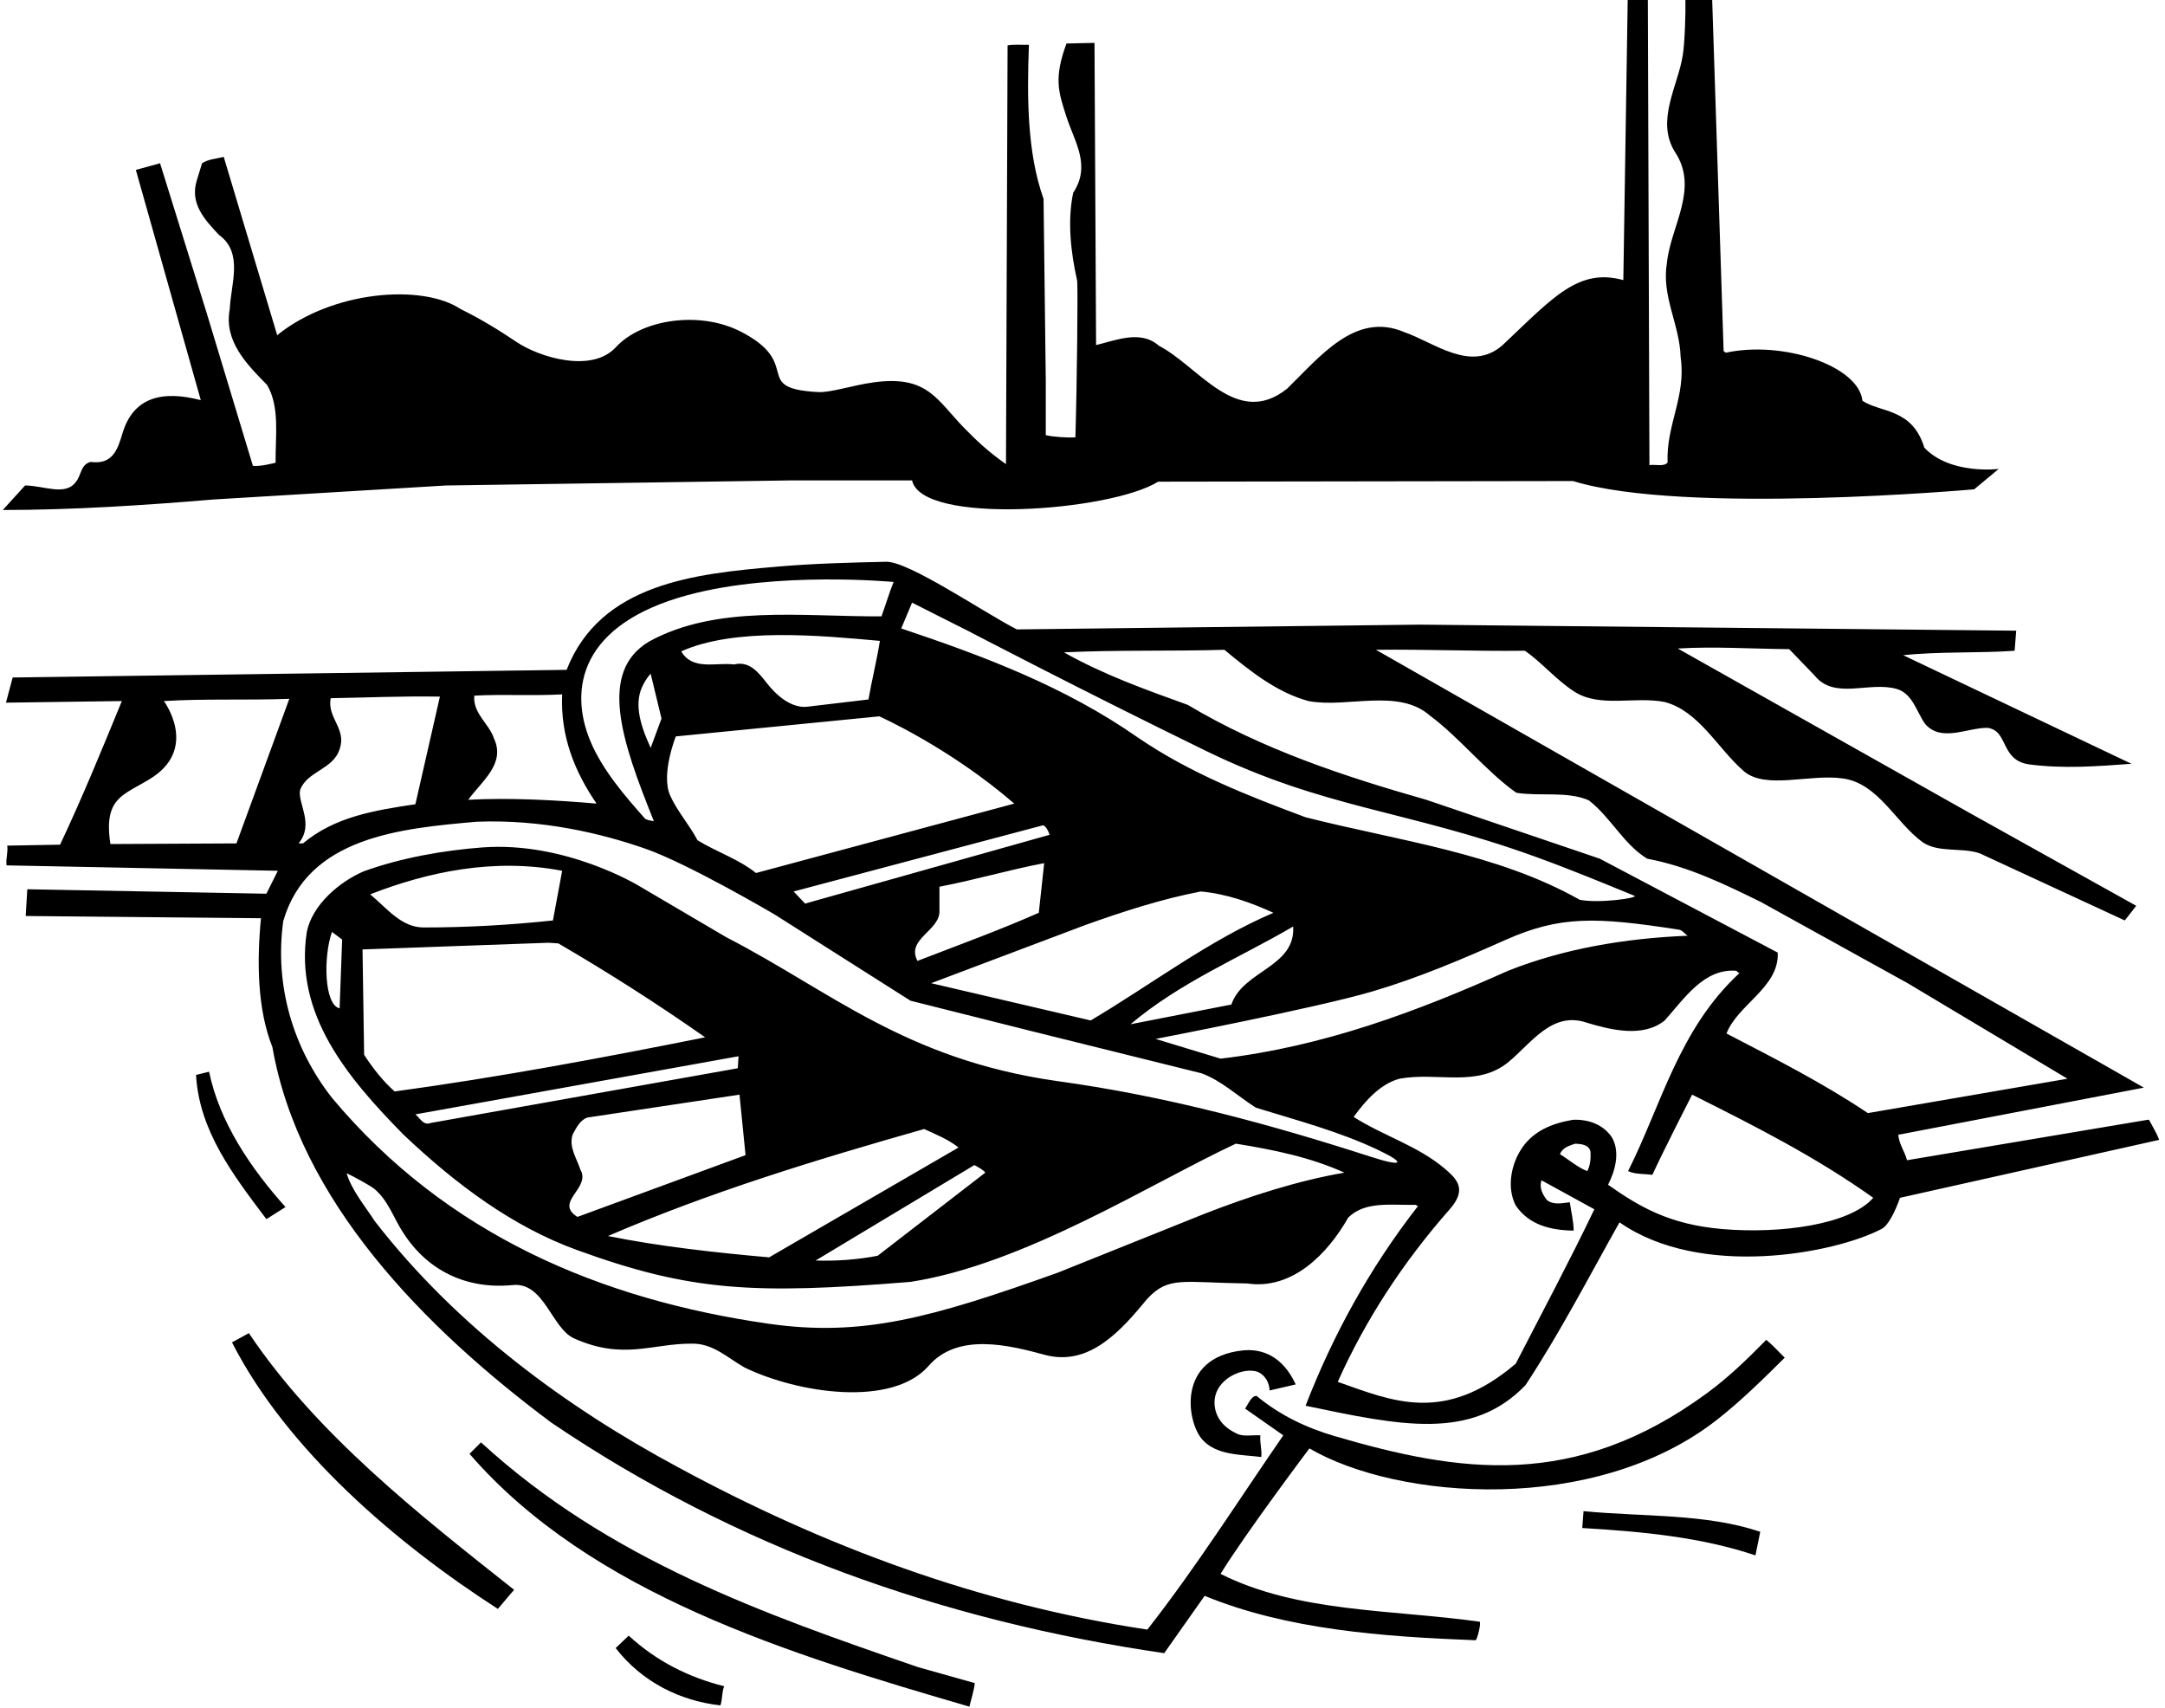 <?xml version="1.0" encoding="UTF-8"?>
<svg xmlns="http://www.w3.org/2000/svg" xmlns:xlink="http://www.w3.org/1999/xlink" width="544pt" height="429pt" viewBox="0 0 544 429" version="1.1">
<g id="surface1">
<path style=" stroke:none;fill-rule:nonzero;fill:rgb(0%,0%,0%);fill-opacity:1;" d="M 71.734 303.25 C 63 293.5 55.172 281.969 52.535 269.25 L 49.254 270.051 C 50.055 284.211 58.695 295.328 66.934 306.289 L 71.734 303.25 "/>
<path style=" stroke:none;fill-rule:nonzero;fill:rgb(0%,0%,0%);fill-opacity:1;" d="M 62.535 334.93 L 58.293 337.25 C 72.133 364.371 99.734 387.891 125.094 404.211 L 129.176 399.41 C 105.414 380.609 79.574 360.371 62.535 334.93 "/>
<path style=" stroke:none;fill-rule:nonzero;fill:rgb(0%,0%,0%);fill-opacity:1;" d="M 154.695 414.051 C 161.336 422.609 170.934 427.332 181.016 428.449 C 181.574 426.93 181.336 425.09 181.973 423.648 C 173.094 421.41 165.016 417.41 157.973 410.93 L 154.695 414.051 "/>
<path style=" stroke:none;fill-rule:nonzero;fill:rgb(0%,0%,0%);fill-opacity:1;" d="M 397.574 383.891 C 412.691 384.77 427.574 386.211 441.094 390.77 L 442.293 384.848 C 428.691 380.211 412.613 381.09 397.895 379.652 L 397.574 383.891 "/>
<path style=" stroke:none;fill-rule:nonzero;fill:rgb(0%,0%,0%);fill-opacity:1;" d="M 120.855 362.371 L 117.973 365.25 C 148.5 400.5 198.613 415.652 243.574 428.77 C 244.055 426.852 244.773 424.531 244.934 422.852 L 230.695 418.848 C 191.812 405.488 152.934 391.809 120.855 362.371 "/>
<path style=" stroke:none;fill-rule:nonzero;fill:rgb(0%,0%,0%);fill-opacity:1;" d="M 112.055 121.969 L 199.176 120.691 L 229.176 120.691 C 231.598 132.012 279 128.5 291.016 121.012 L 395.254 120.852 C 423.098 129.461 496.055 122.93 496.055 122.93 L 502.215 117.812 C 502.215 117.812 490.051 119.359 483.527 112.473 C 480.5 102.5 472.543 103.734 467.977 100.691 C 467.047 91.895 448 85.5 433.652 88.609 L 433.094 88.211 L 430.215 -0.27 L 423.492 -0.109 C 423.574 3.328 423.336 10.609 422.855 13.73 C 421.652 21.648 415.895 30.371 420.934 38.289 C 426.934 47.41 419.812 56.852 418.855 65.969 C 417.414 74.449 422.055 81.41 422.293 89.73 C 423.734 99.57 418.613 106.77 419.016 116.211 C 418.055 117.328 415.973 116.609 414.453 116.852 L 414.055 -0.27 C 412.453 -0.43 410.438 -0.453 409 -0.375 L 407.895 70.371 C 396.562 67.246 390.211 74.781 377.574 86.691 C 369.574 93.73 360.453 86.051 352.773 83.41 C 340.531 78.211 331.574 89.73 323.414 97.648 C 310.773 107.73 301.254 92.051 291.176 86.852 C 286.613 82.77 280.215 85.57 275.414 86.691 L 275.016 10.77 L 267.973 10.93 C 264.777 19.652 265.922 23.016 267.965 29.332 C 270.055 35.789 274.188 41.539 269.652 48.449 C 268.191 55.555 269.031 63.262 270.645 70.469 C 270.887 71.539 270.613 96.852 270.215 109.891 C 268.133 109.969 264.934 109.812 262.773 109.328 L 262.773 95.73 L 262.215 49.969 C 258.055 38.289 258.055 24.371 258.535 11.25 C 256.773 11.328 254.855 11.09 253.176 11.41 L 252.773 116.609 C 248.48 113.594 245.621 110.938 242.383 107.637 C 235.375 100.488 233.164 94.211 219.574 96.055 C 214.039 96.805 208.801 98.684 205.5 98.5 C 188.539 97.551 202.082 91.484 186.105 83.297 C 175.832 78.035 161.246 80.168 154.75 87.23 C 148.656 93.852 135.457 89.711 129.867 85.961 C 125.273 82.879 120.602 80.02 115.734 77.648 C 106.133 71.25 83.5 73 69.652 84.211 L 56.215 39.41 C 54.375 39.891 52.375 39.969 50.773 41.012 L 49.492 45.172 C 47.578 51.09 51.414 55.172 55.016 59.012 C 61.254 63.488 57.973 71.488 57.734 77.648 C 56.215 85.648 61.895 91.41 67.094 96.691 C 70.375 102.211 69.168 109.609 69.25 116.25 C 69.25 116.25 65.172 117.328 63.492 117.012 L 63.492 116.852 L 51.973 78.77 L 40.219 41.012 L 34.137 42.691 L 50.453 100.531 C 40.75 98 33.5 99.789 30.785 108.836 C 29.559 112.93 28.34 116.781 22.777 116.051 C 20.219 116.691 20.457 119.41 19.098 121.012 C 16.5 124.75 10.938 121.969 6.301 121.969 L 0.699 128.129 C 18.219 128.129 36.539 126.93 53.652 125.488 L 112.055 121.969 "/>
<path style=" stroke:none;fill-rule:nonzero;fill:rgb(0%,0%,0%);fill-opacity:1;" d="M 316.133 344.691 C 317.973 345.57 318.934 347.41 319.016 349.332 L 325.574 347.809 C 322.312 340.727 317.109 338.742 312.227 339.277 C 295.461 341.109 298.262 357.391 302.102 361.66 C 305.707 365.672 311.656 365.391 316.934 366.051 C 317.094 363.891 316.531 362.77 316.691 360.609 C 314.613 360.449 312.293 361.09 310.531 360.051 C 306.621 358.18 305.133 355.152 305.176 352.25 C 305.258 346.34 312.535 343.289 316.133 344.691 "/>
<path style=" stroke:none;fill-rule:nonzero;fill:rgb(0%,0%,0%);fill-opacity:1;" d="M 539.977 281.328 L 539.652 281.328 L 479.176 291.488 C 478.613 289.25 477.016 287.172 477.016 285.012 L 477.414 285.012 L 538.691 273.25 L 345.734 163.25 C 358.293 163.09 370.293 163.648 383.176 163.488 C 387.414 166.449 391.094 170.852 395.414 173.648 C 401.895 177.969 410.691 174.852 418.293 176.371 C 426.855 178.609 431.574 187.969 438.055 193.648 C 443.5 198.5 454.691 194.371 463.016 195.57 C 471.977 196.77 476.293 206.691 483.176 211.648 C 487.176 214.289 492.855 212.852 497.414 214.371 L 533.895 231.25 L 536.773 227.57 L 494.855 204.211 L 421.574 162.93 C 430.613 162.371 440.453 163.012 449.574 163.09 L 455.895 169.648 C 460.934 175.969 469.574 171.09 476.613 173.09 C 480.613 174.289 481.574 178.852 483.734 181.891 C 487.812 186.531 494.215 182.852 499.336 182.852 C 504.75 183.5 502.5 191 509.895 192.051 C 518.691 193.172 526.773 192.531 535.574 191.891 L 478.215 164.609 C 487.254 163.648 497.492 164.129 506.215 163.488 L 506.613 158.449 L 356.855 156.93 L 255.492 158.129 C 247.094 153.812 228.336 141 222.664 141.133 C 213.41 141.352 204.195 141.57 195.176 142.371 C 174.773 144.129 150.855 146.531 142.375 168.289 L 3.18 170.211 L 1.5 176.531 L 30.617 176.129 C 25.656 188.211 20.617 200.531 15.098 212.211 L 1.82 212.449 C 2.059 214.211 1.418 215.648 1.656 217.41 L 69.812 218.77 C 68.855 220.688 67.895 222.609 66.934 224.531 L 6.859 223.41 L 6.457 230.129 L 65.574 230.688 C 64.535 241.328 64.613 253.488 68.453 263.09 C 75.172 301.57 106.453 333.488 138.535 357.41 C 184.855 388.77 236.613 407.168 292.531 415.332 L 302.691 400.93 C 323.375 409.422 347.379 411.191 370.754 412.086 C 371.16 412.098 372.285 407.496 371.762 407.422 C 349.723 404.336 326.07 405.176 306.691 395.41 C 313.094 385.012 329.016 363.891 329.016 363.891 C 351.312 376.902 400.797 380.656 431.43 356.691 C 437.426 351.996 443.02 346.488 448.453 341.09 C 446.773 339.488 445.574 338.051 443.812 336.609 C 438.855 341.652 434.305 346.055 428.855 350.051 C 395.5 374.5 366.547 369.922 335.406 360.812 C 328.281 358.73 321.621 355.578 315.734 350.691 C 314.375 350.691 313.652 352.77 312.855 353.891 L 322.453 360.609 C 311.176 376.93 300.691 393.57 288.293 409.41 C 245.973 403.012 206.934 388.449 170.215 368.531 C 142.535 353.652 114.855 333.488 94.215 306.852 C 91.652 302.93 88.375 299.012 87.094 294.77 C 88.613 295.41 93.129 297.953 93.812 298.488 C 97.504 301.367 98.906 306.09 101.336 309.73 C 107.492 319.328 117.336 323.969 128.773 322.852 C 136.75 322 138.578 333.711 144.25 336.25 C 156.676 341.809 163.895 337.488 173.895 337.57 C 179.176 337.488 182.855 341.168 187.094 343.57 C 200.695 350.129 224 353.5 233.176 343.332 C 240.535 334.609 253.652 337.969 262.773 340.449 C 273.895 343.25 281.734 334.211 288.293 326.289 C 293.688 320.535 297.086 322.23 313.414 322.449 C 324.773 324.129 333.652 314.93 338.773 305.891 C 343.094 301.648 349.652 302.852 355.652 302.688 L 356.293 303.012 C 344.133 318.609 334.934 335.41 328.055 353.168 C 351.621 358.082 369.75 362.148 383.336 347.969 C 392.055 334.691 399.254 320.77 406.934 307.09 C 427.297 321.332 460.992 314.957 472.824 308.73 C 474.484 307.855 476.215 304.348 477.414 300.93 L 542.531 286.371 C 541.895 284.609 540.855 283.012 539.977 281.328 Z M 229.176 151.41 L 243.449 158.609 C 243.449 158.609 271.727 173.391 302.945 188.609 C 332.992 203.258 353.203 203.449 385.777 215.23 C 394.207 218.277 402.488 221.699 410.773 225.09 C 411.254 225.648 401.734 227.012 396.934 226.051 C 376.055 214.289 351.414 211.25 328.055 205.328 C 313.492 199.891 299.094 194.289 285.973 185.328 C 267.652 172.531 247.254 164.852 226.453 157.891 Z M 220.934 179.969 C 220.934 179.969 238.5 187.75 254.855 201.891 L 189.973 219.328 C 185.414 215.73 180.055 214.051 175.254 211.09 C 173.301 207.324 170.105 203.746 168.367 199.809 C 166.02 194.488 169.812 185.012 169.812 185.012 Z M 171.176 163.648 C 184.656 157.562 206.387 159.688 221.094 161.012 C 220.293 165.969 219.094 170.77 218.215 175.73 C 213.414 176.289 203.504 177.465 202.941 177.539 C 201.254 177.773 197.297 177.5 192.648 171.578 C 190.539 168.895 188.285 165.988 184.453 166.93 C 179.812 166.371 174.055 168.531 171.176 163.648 Z M 261.812 207.41 C 262.855 207.012 263.734 209.73 263.734 209.73 L 202.293 227.012 L 199.414 223.969 Z M 236.055 228.77 L 236.055 222.77 C 244.934 221.09 253.492 218.531 262.375 216.852 L 261.016 229.328 C 251.016 233.73 240.695 237.488 230.535 241.41 C 227.574 235.891 236.293 233.812 236.055 228.77 Z M 272.773 232.371 C 282.215 229.012 291.734 225.891 301.734 223.969 C 308.055 224.531 314.215 226.688 319.973 229.328 C 303.812 236.211 289.336 247.328 274.055 256.371 L 233.973 247.012 Z M 324.934 232.77 C 325.574 243.012 312.293 243.812 309.414 252.371 L 284.055 257.328 C 296.691 246.688 311.254 240.77 324.934 232.77 Z M 345.043 249.027 C 356.48 245.633 367.387 240.992 378.215 236.172 C 392.012 230.027 400.938 230.324 421.895 233.57 C 422.773 233.73 423.336 234.609 424.055 235.09 C 408.215 235.73 392.855 238.371 378.934 243.891 C 356.055 254.129 332.613 262.93 306.691 265.969 L 290.375 261.012 C 290.375 261.012 330.902 253.227 345.043 249.027 Z M 172.836 149.5 C 195.336 143.43 224.535 146.211 224.535 146.211 C 223.5 148.75 222.535 151.969 221.492 154.852 C 201.176 154.93 180.055 151.891 163.094 161.172 C 150.359 168.781 156.039 185.852 164.293 206.289 C 163.336 206.164 162.773 206.051 162.133 205.73 C 157.074 200.055 151.371 193.441 148.355 186.227 C 142.895 173.18 145.688 156.824 172.836 149.5 Z M 166.215 180.531 L 163.492 187.891 C 160.461 181.316 159.402 176.273 161.598 172.047 C 162.102 171.07 162.703 170.133 163.492 169.25 Z M 124.133 185.57 C 122.934 181.812 118.773 179.25 119.176 174.77 C 126.133 174.371 133.973 174.852 141.254 174.449 C 140.773 184.93 144.375 193.812 149.895 201.891 C 139.734 201.012 128.215 200.371 117.652 200.93 C 121.016 196.289 127.094 191.891 124.133 185.57 Z M 75.414 198.449 C 77.172 193.73 83.734 193.328 85.332 188.211 C 87.172 183.09 82.133 180.371 83.094 175.41 C 92.453 175.25 101.016 174.852 110.535 175.012 L 104.375 202.051 C 94.215 203.57 84.133 205.172 76.133 211.891 L 75.016 211.891 C 79.082 207.086 74.668 201.586 75.414 198.449 Z M 59.414 211.891 L 27.738 212.051 C 27.18 208.371 26.938 203.891 29.5 201.09 C 31.398 198.801 35.477 197.234 38.578 195.113 C 49.664 187.527 41.18 176.129 41.18 176.129 C 51.652 175.488 61.895 175.969 72.695 175.57 Z M 344.605 290.672 C 319.004 282.398 292.914 275.328 265.414 271.57 C 227.266 266.09 208.641 248.926 182.535 235.488 L 160.484 222.527 C 160.484 222.527 142.094 211.336 121.199 212.902 C 111.543 213.629 100.777 215.496 91.332 218.93 C 85.254 221.57 78.453 227.328 77.094 234.129 C 73.895 254.77 87.254 270.688 101.336 285.012 C 114.652 297.637 128.84 308.184 144.98 314.051 C 173.32 324.352 189.094 325.285 228.773 322.051 C 257.441 317.641 289.516 297.121 310.531 287.328 C 320.055 288.852 329.336 290.77 337.812 294.609 C 326.133 296.609 313.973 300.531 302.691 304.93 L 265.812 319.73 C 233.934 331.133 216.547 335.945 192.992 332.547 C 150.992 326.488 112.246 310.285 83.414 275.812 C 73.652 263.328 68.934 247.648 71.172 231.41 C 77.332 210.211 100.773 208.129 119.734 206.449 C 136.262 205.789 151.266 209.422 162.141 213.215 C 173.012 217.012 194.613 229.73 194.613 229.73 L 228.773 251.41 L 259.336 259.09 L 301.895 269.648 C 306.934 271.488 311.016 275.41 315.574 278.289 C 325.855 281.465 336.375 284.223 346.105 288.82 C 353.543 292.34 352.422 293.195 344.605 290.672 Z M 137.812 236.852 L 140.293 237.012 C 152.773 244.289 165.094 252.129 177.176 260.609 C 151.574 265.73 125.574 270.609 99.176 274.211 C 96.215 271.648 93.652 268.289 91.492 265.012 L 91.094 238.531 Z M 93.016 224.688 C 107.574 219.012 124.164 215.5 141.254 218.77 C 140.453 222.93 139.734 227.09 138.934 231.25 C 128.375 232.371 117.574 233.012 106.453 233.012 C 100.855 233.012 97.254 228.211 93.016 224.688 Z M 185.566 265.367 L 185.391 268.379 L 108.215 282.129 C 106.375 282.852 105.574 280.93 104.375 279.969 Z M 145.812 293.812 C 144.934 291.012 142.855 288.211 143.895 285.012 C 144.773 283.41 145.734 281.41 147.574 280.77 C 160.293 278.852 173.016 276.93 185.812 275.012 L 187.336 290.211 L 145.094 305.73 C 139.094 301.969 148.613 298.531 145.812 293.812 Z M 232.215 283.648 C 235.176 285.012 238.215 286.211 240.855 288.289 L 193.254 315.891 C 179.734 314.688 165.895 313.172 152.773 310.531 C 178.375 299.488 205.176 291.328 232.215 283.648 Z M 244.824 292.711 C 244.824 292.711 247.176 293.891 247.574 294.609 L 220.535 315.488 C 215.574 316.449 210.375 316.852 204.934 316.688 Z M 85.973 236.051 C 85.734 241.812 85.574 247.57 85.332 253.328 C 81.5 252.5 81.172 240.531 83.414 234.129 Z M 432.809 308.785 C 419.574 307.66 412.02 303.254 404.055 297.648 C 405.812 294.211 407.176 289.488 405.016 285.73 C 402.855 282.531 399.176 281.172 395.254 281.328 C 389.973 282.211 384.773 284.211 381.812 289.41 C 379.574 293.25 378.691 298.688 380.855 302.852 C 384.215 307.812 389.734 309.09 395.414 309.172 C 395.414 306.93 394.773 304.449 394.453 302.051 C 392.691 302.211 390.375 302.852 388.691 301.488 C 387.652 300.129 386.691 298.449 387.336 296.531 L 400.613 303.812 C 394.453 316.688 387.492 329.73 380.855 342.609 C 362.922 357.848 349.883 352 336.133 347.168 C 343.047 331.711 352.512 317.148 364.277 303.805 C 368.664 298.832 366.148 296.266 363.082 293.652 C 356.262 287.84 347.562 285.367 340.133 280.609 C 343.094 276.531 346.855 272.289 351.652 271.012 C 361.176 269.25 371.176 273.328 379.094 266.77 C 384.855 261.969 390.055 253.969 398.691 256.93 C 404.75 258.75 412.855 260.77 418.293 256.371 C 423.254 250.852 428.133 243.25 436.293 243.891 C 436.613 244.129 436.773 244.449 437.094 244.449 C 421.812 258.609 417.574 277.328 409.094 294.211 C 410.855 295.09 413.176 294.852 415.176 295.172 C 418.293 288.449 425.176 275.012 425.176 275.012 C 440.691 282.77 456.215 290.609 470.691 300.93 C 464.812 307.699 447.34 310.02 432.809 308.785 Z M 398.855 294.211 C 396.691 293.488 394.293 291.41 391.973 289.969 C 392.613 288.289 394.375 287.812 395.812 287.328 C 397.336 287.41 399.336 287.57 399.652 289.41 C 399.734 291.172 399.574 292.77 398.855 294.211 Z M 469.336 279.648 C 457.895 271.969 445.812 265.891 433.812 259.648 C 436.691 252.289 447.094 248.051 446.691 239.328 L 401.973 215.73 L 358.375 200.93 C 337.574 195.012 317.094 188.211 298.453 177.09 C 287.812 173.25 277.254 169.488 267.336 163.891 C 280.613 163.25 294.375 163.648 307.652 163.25 C 314.215 168.691 320.855 173.969 328.773 176.129 C 338.531 177.969 351.336 172.77 359.336 179.812 C 366.773 185.328 373.492 193.891 381.016 199.172 C 387.016 200.129 393.895 198.691 399.254 201.09 C 404.855 205.488 407.973 212.129 413.895 215.73 C 424.133 217.648 433.336 222.129 442.453 226.609 L 479.336 247.012 L 519.492 271.012 L 469.336 279.648 "/>
</g>
</svg>
